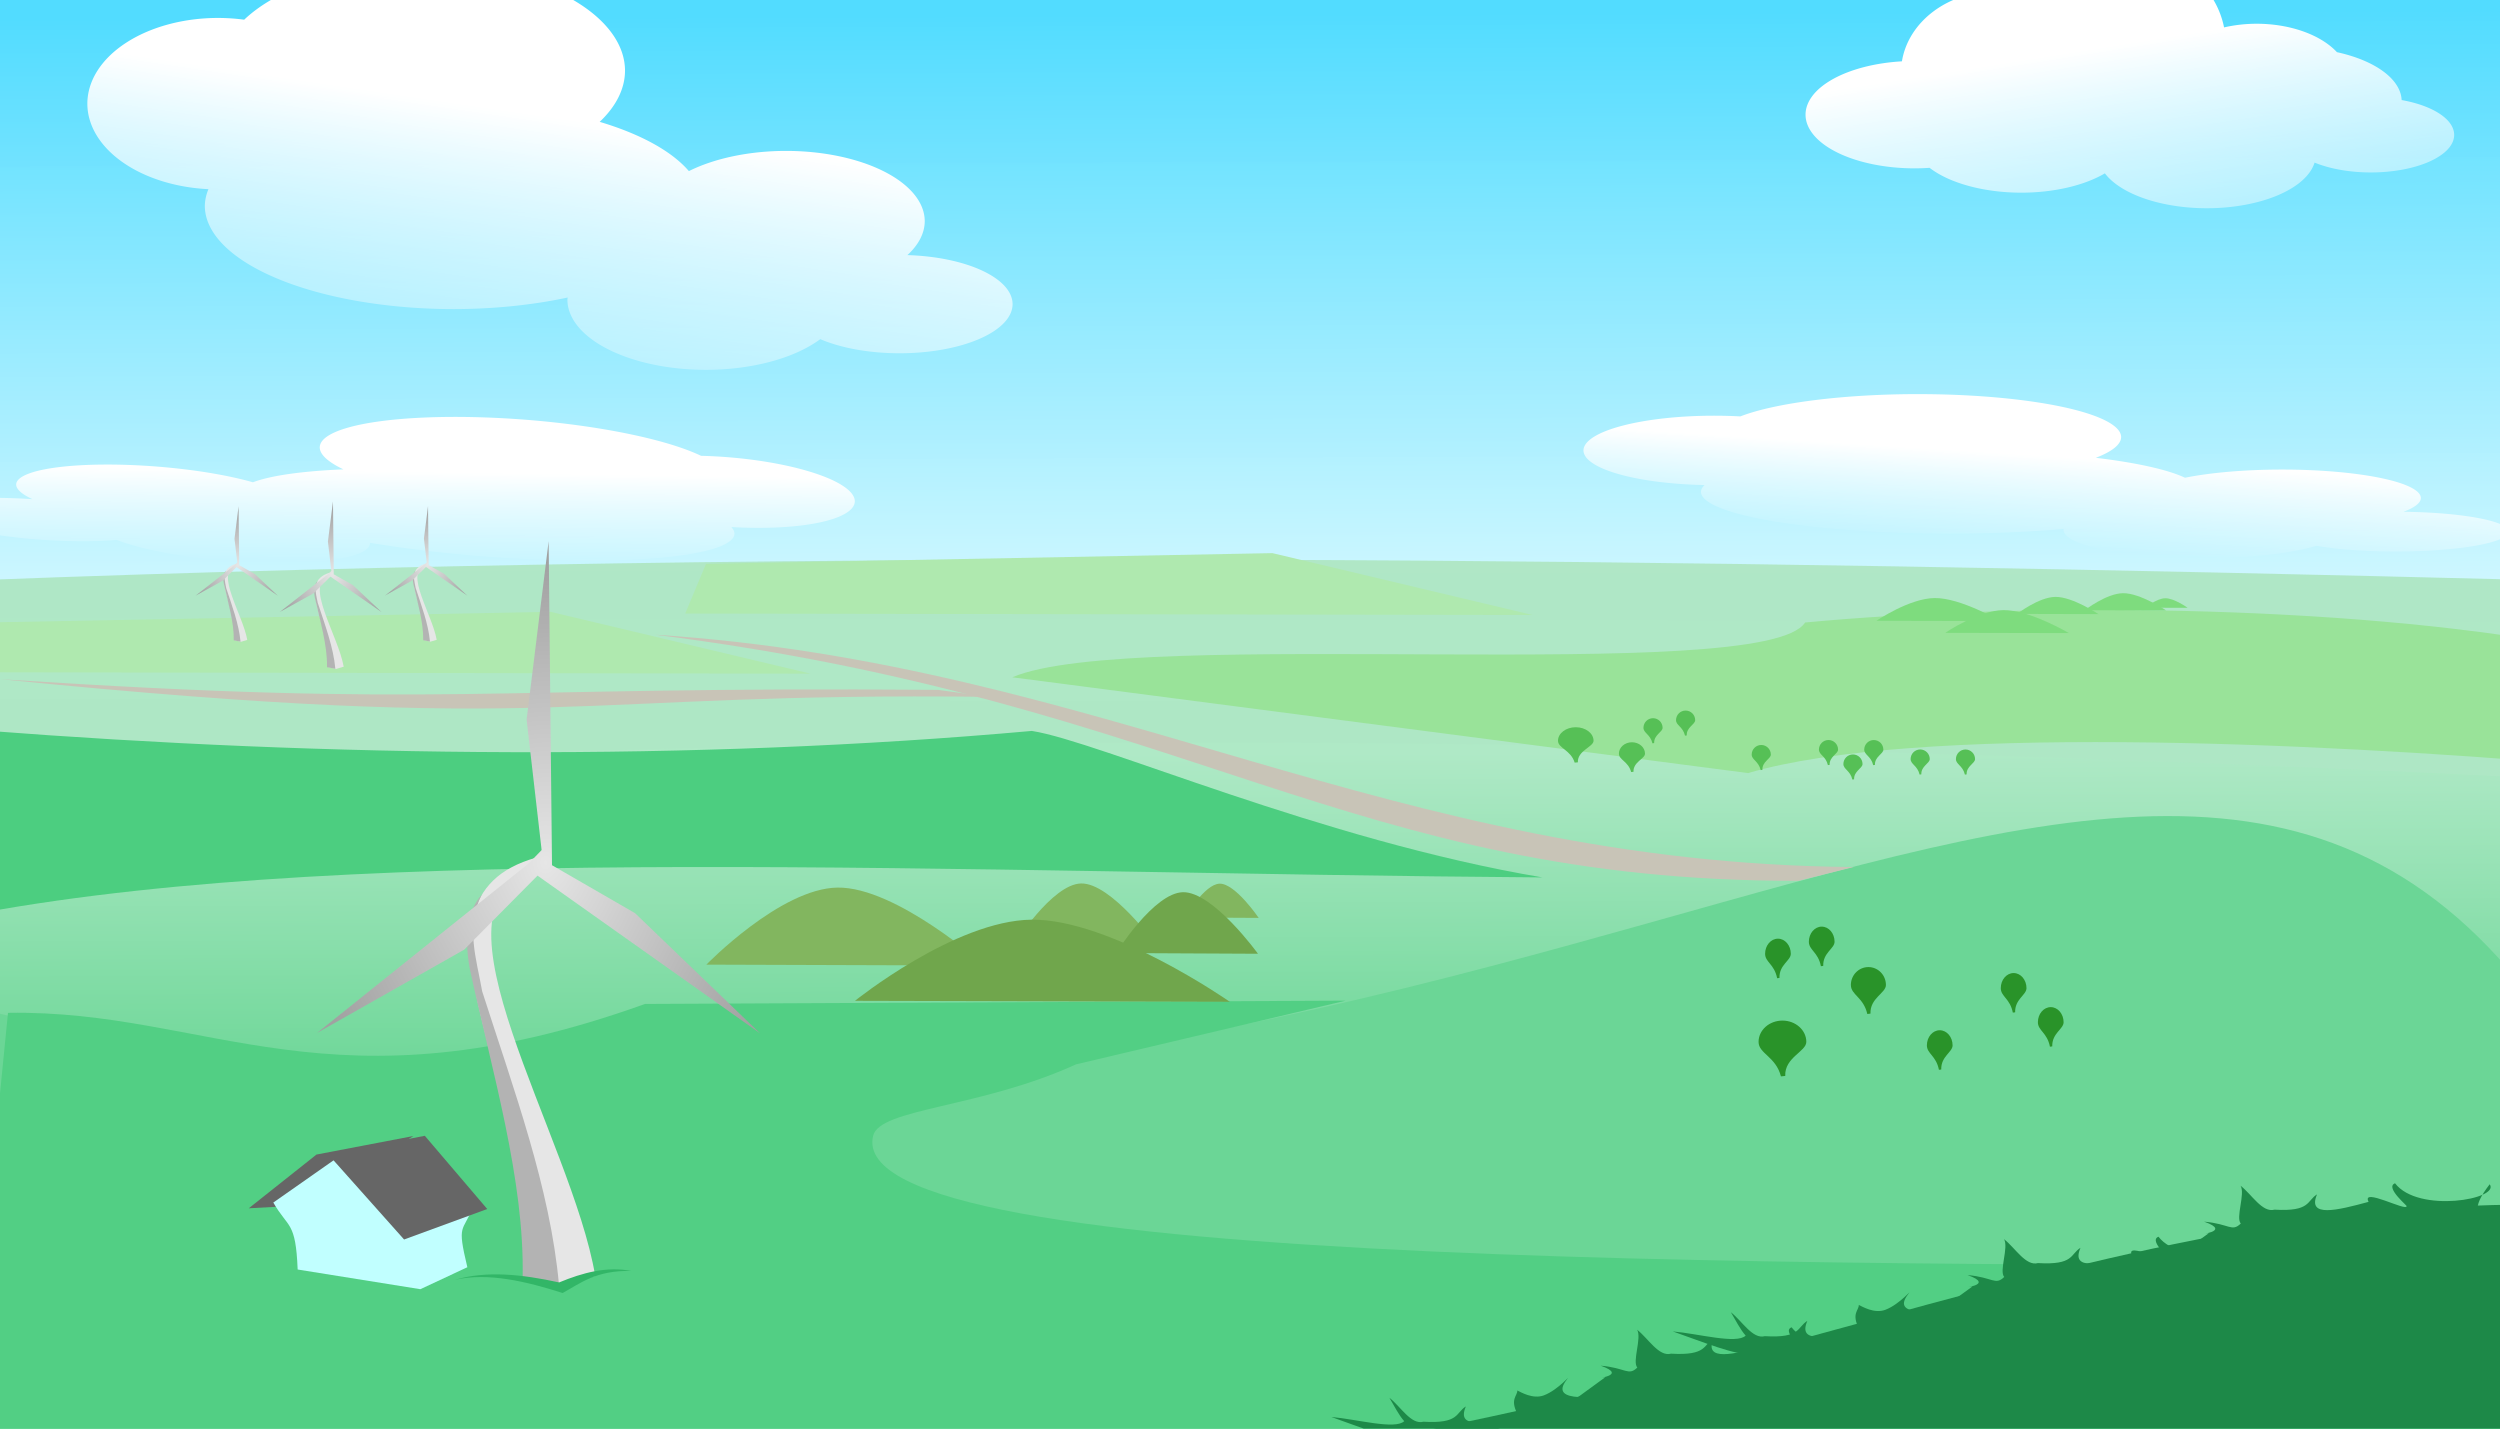 <?xml version="1.0" encoding="UTF-8" standalone="no"?>
<!-- Created with Inkscape (http://www.inkscape.org/) -->

<svg
   width="350"
   height="200"
   viewBox="0 0 350 200"
   version="1.1"
   id="svg1"
   inkscape:version="1.3.2 (091e20e, 2023-11-25)"
   sodipodi:docname="wind_farm.svg"
   inkscape:export-filename="wind_farm_plain.svg"
   inkscape:export-xdpi="96"
   inkscape:export-ydpi="96"
   xmlns:inkscape="http://www.inkscape.org/namespaces/inkscape"
   xmlns:sodipodi="http://sodipodi.sourceforge.net/DTD/sodipodi-0.dtd"
   xmlns:xlink="http://www.w3.org/1999/xlink"
   xmlns="http://www.w3.org/2000/svg"
   xmlns:svg="http://www.w3.org/2000/svg">
  <sodipodi:namedview
     id="namedview1"
     pagecolor="#ffffff"
     bordercolor="#666666"
     borderopacity="1.0"
     inkscape:showpageshadow="2"
     inkscape:pageopacity="0.0"
     inkscape:pagecheckerboard="0"
     inkscape:deskcolor="#d1d1d1"
     inkscape:document-units="px"
     inkscape:zoom="1.668"
     inkscape:cx="74.040767"
     inkscape:cy="92.625899"
     inkscape:window-width="1694"
     inkscape:window-height="933"
     inkscape:window-x="156"
     inkscape:window-y="41"
     inkscape:window-maximized="0"
     inkscape:current-layer="layer3" />
  <defs
     id="defs1">
    <linearGradient
       id="linearGradient69"
       inkscape:collect="always">
      <stop
         style="stop-color:#e6e6e6;stop-opacity:1;"
         offset="0"
         id="stop69" />
      <stop
         style="stop-color:#a1a1a1;stop-opacity:1;"
         offset="1"
         id="stop70" />
    </linearGradient>
    <linearGradient
       id="linearGradient52"
       inkscape:collect="always">
      <stop
         style="stop-color:#ffffff;stop-opacity:1;"
         offset="0"
         id="stop52" />
      <stop
         style="stop-color:#ffffff;stop-opacity:0;"
         offset="1"
         id="stop53" />
    </linearGradient>
    <linearGradient
       id="linearGradient47"
       inkscape:collect="always">
      <stop
         style="stop-color:#ffffff;stop-opacity:1;"
         offset="0"
         id="stop47" />
      <stop
         style="stop-color:#ffffff;stop-opacity:0;"
         offset="1"
         id="stop48" />
    </linearGradient>
    <linearGradient
       id="linearGradient40"
       inkscape:collect="always">
      <stop
         style="stop-color:#52dcff;stop-opacity:1;"
         offset="0"
         id="stop40" />
      <stop
         style="stop-color:#d4f8ff;stop-opacity:0.992;"
         offset="1"
         id="stop41" />
    </linearGradient>
    <linearGradient
       id="linearGradient6"
       inkscape:collect="always">
      <stop
         style="stop-color:#abe8c3;stop-opacity:1"
         offset="0"
         id="stop6" />
      <stop
         style="stop-color:#afe7c6;stop-opacity:0.992;"
         offset="1"
         id="stop7" />
    </linearGradient>
    <linearGradient
       id="linearGradient4"
       inkscape:collect="always">
      <stop
         style="stop-color:#6bd696;stop-opacity:1"
         offset="0"
         id="stop4" />
      <stop
         style="stop-color:#afe9c6;stop-opacity:1"
         offset="1"
         id="stop5" />
    </linearGradient>
    <linearGradient
       inkscape:collect="always"
       xlink:href="#linearGradient4"
       id="linearGradient5"
       x1="190.396"
       y1="152.065"
       x2="190.239"
       y2="105.379"
       gradientUnits="userSpaceOnUse" />
    <linearGradient
       inkscape:collect="always"
       xlink:href="#linearGradient6"
       id="linearGradient7"
       x1="178.301"
       y1="157.026"
       x2="178.44"
       y2="76.998"
       gradientUnits="userSpaceOnUse" />
    <linearGradient
       inkscape:collect="always"
       xlink:href="#linearGradient40"
       id="linearGradient41"
       x1="228.756"
       y1="1.764"
       x2="229.071"
       y2="86.203"
       gradientUnits="userSpaceOnUse" />
    <linearGradient
       inkscape:collect="always"
       xlink:href="#linearGradient47"
       id="linearGradient48"
       x1="273.082"
       y1="10.043"
       x2="280.267"
       y2="55.045"
       gradientUnits="userSpaceOnUse" />
    <linearGradient
       inkscape:collect="always"
       xlink:href="#linearGradient52"
       id="linearGradient53"
       x1="73.037"
       y1="15.796"
       x2="66.039"
       y2="62.93"
       gradientUnits="userSpaceOnUse" />
    <linearGradient
       inkscape:collect="always"
       xlink:href="#linearGradient52"
       id="linearGradient54"
       gradientUnits="userSpaceOnUse"
       x1="73.037"
       y1="15.796"
       x2="68.183"
       y2="46.699"
       gradientTransform="matrix(1,0,0,0.405,209.458,57.18)" />
    <filter
       inkscape:collect="always"
       style="color-interpolation-filters:sRGB"
       id="filter54"
       x="-0.023"
       y="-0.129"
       width="1.046"
       height="1.258">
      <feGaussianBlur
         inkscape:collect="always"
         stdDeviation="1.235"
         id="feGaussianBlur54" />
    </filter>
    <linearGradient
       inkscape:collect="always"
       xlink:href="#linearGradient52"
       id="linearGradient55"
       gradientUnits="userSpaceOnUse"
       gradientTransform="matrix(1,0,0,0.405,28.185,55.841)"
       x1="73.037"
       y1="15.796"
       x2="68.183"
       y2="46.699" />
    <filter
       inkscape:collect="always"
       style="color-interpolation-filters:sRGB"
       id="filter54-3"
       x="-0.023"
       y="-0.129"
       width="1.046"
       height="1.258">
      <feGaussianBlur
         inkscape:collect="always"
         stdDeviation="1.235"
         id="feGaussianBlur54-5" />
    </filter>
    <filter
       inkscape:collect="always"
       style="color-interpolation-filters:sRGB"
       id="filter55"
       x="-0.008"
       y="-0.021"
       width="1.017"
       height="1.042">
      <feGaussianBlur
         inkscape:collect="always"
         stdDeviation="0.319"
         id="feGaussianBlur55" />
    </filter>
    <radialGradient
       inkscape:collect="always"
       xlink:href="#linearGradient69"
       id="radialGradient70"
       cx="76.379"
       cy="119.782"
       fx="76.379"
       fy="119.782"
       r="31.029"
       gradientTransform="matrix(0.01,-1.361,1.111,0.008,-57.452,223.761)"
       gradientUnits="userSpaceOnUse" />
    <radialGradient
       inkscape:collect="always"
       xlink:href="#linearGradient69"
       id="radialGradient79"
       gradientUnits="userSpaceOnUse"
       gradientTransform="matrix(0.01,-1.361,1.111,0.008,-57.452,223.761)"
       cx="76.379"
       cy="119.782"
       fx="76.379"
       fy="119.782"
       r="31.029" />
    <radialGradient
       inkscape:collect="always"
       xlink:href="#linearGradient69"
       id="radialGradient82"
       gradientUnits="userSpaceOnUse"
       gradientTransform="matrix(0.01,-1.361,1.111,0.008,-57.452,223.761)"
       cx="76.379"
       cy="119.782"
       fx="76.379"
       fy="119.782"
       r="31.029" />
    <radialGradient
       inkscape:collect="always"
       xlink:href="#linearGradient69"
       id="radialGradient85"
       gradientUnits="userSpaceOnUse"
       gradientTransform="matrix(0.01,-1.361,1.111,0.008,-57.452,223.761)"
       cx="76.379"
       cy="119.782"
       fx="76.379"
       fy="119.782"
       r="31.029" />
  </defs>
  <g
     inkscape:label="back"
     inkscape:groupmode="layer"
     id="layer1">
    <rect
       style="fill:url(#linearGradient41);fill-opacity:1;stroke-width:0.5;stroke-linecap:square"
       id="rect1"
       width="360.129"
       height="203.485"
       x="-4.682"
       y="-1.506"
       inkscape:label="sky" />
    <path
       id="path54"
       style="display:inline;fill:url(#linearGradient55);fill-opacity:1;stroke:none;stroke-width:0.318;stroke-linecap:square;filter:url(#filter54-3)"
       d="m 87.255,53.836 a 28.432,6.018 0 0 0 -24.885,3.122 18.293,4.867 0 0 0 -3.664,-0.1 18.293,4.867 0 0 0 -18.293,4.867 18.293,4.867 0 0 0 16.951,4.843 34.894,5.862 0 0 0 -0.504,0.938 34.894,5.862 0 0 0 34.895,5.863 34.894,5.862 0 0 0 15.904,-0.657 19.415,3.988 0 0 0 -0.037,0.114 19.415,3.988 0 0 0 19.414,3.988 19.415,3.988 0 0 0 15.986,-1.74 15.831,2.787 0 0 0 11.09,0.801 15.831,2.787 0 0 0 15.832,-2.787 15.831,2.787 0 0 0 -14.725,-2.78 19.415,3.988 0 0 0 2.428,-1.922 19.415,3.988 0 0 0 -19.416,-3.987 19.415,3.988 0 0 0 -13.604,1.146 34.894,5.862 0 0 0 -12.486,-2.793 28.432,6.018 0 0 0 3.545,-2.896 28.432,6.018 0 0 0 -28.432,-6.018 z"
       transform="matrix(-0.997,-0.078,-0.078,0.997,164.776,11.893)"
       inkscape:label="cloud" />
    <path
       id="rect2"
       style="fill:url(#linearGradient7);fill-opacity:1;stroke-width:0.5;stroke-linecap:square"
       d="M -2.92,81.222 C 116.207,76.662 235.772,78.182 355.447,81.222 V 201.979 H -2.92 Z"
       sodipodi:nodetypes="ccccc"
       inkscape:label="earth" />
  </g>
  <g
     inkscape:groupmode="layer"
     id="layer2"
     inkscape:label="for">
    <path
       id="rect3"
       style="fill:url(#linearGradient5);stroke-width:0.5;stroke-linecap:square"
       d="m -4.714,108.944 c 118.227,-7.161 238.547,-6.114 360.161,0 v 93.036 H -4.714 Z"
       sodipodi:nodetypes="ccccc"
       inkscape:label="bak" />
    <path
       id="rect4"
       style="fill:#6bd696;stroke-width:0.5;stroke-linecap:square"
       d="m -3.901,141.035 c 205.008,48.151 300.708,-79.546 359.348,0 v 60.944 H -3.901 Z"
       sodipodi:nodetypes="ccccc"
       inkscape:label="front" />
  </g>
  <g
     inkscape:groupmode="layer"
     id="layer3"
     inkscape:label="deets">
    <path
       style="fill:#52cf84;fill-opacity:1;stroke:none;stroke-width:1px;stroke-linecap:butt;stroke-linejoin:miter;stroke-opacity:1"
       d="m -5.02,203.72 364.069,2.393 -2.596,-28.984 c -99.403,-0.061 -238.817,0.955 -234.213,-18.123 0.929,-3.851 14.969,-3.86 28.405,-9.998 l 37.765,-8.919 -98.11,0.464 c -44.017,15.823 -60.961,0.766 -89.182,1.245 z"
       id="path7"
       sodipodi:nodetypes="cccsccccc" />
    <path
       style="fill:#4cce80;fill-opacity:1;stroke:none;stroke-width:1px;stroke-linecap:butt;stroke-linejoin:miter;stroke-opacity:1"
       d="M -2.593,127.798 C 51.475,117.899 133.822,122.251 215.964,122.84 c -31.069,-5.22 -62.103,-19.051 -71.507,-20.51 -47.446,4.252 -98.177,3.699 -146.749,-0.061 z"
       id="path8"
       sodipodi:nodetypes="ccccc" />
    <path
       style="fill:#99e399;fill-opacity:1;stroke:none;stroke-width:1px;stroke-linecap:butt;stroke-linejoin:miter;stroke-opacity:1"
       d="m 141.723,94.821 103.005,13.41 c 23.102,-6.785 78.475,-4.347 115.933,-1.185 l -1.207,-16.649 c -31.213,-5.79 -76.367,-6.106 -106.741,-3.246 -5.672,8.902 -94.243,0.452 -110.99,7.669 z"
       id="path9"
       sodipodi:nodetypes="cccccc" />
    <path
       style="fill:#afe9af;stroke:none;stroke-width:1px;stroke-linecap:butt;stroke-linejoin:miter;stroke-opacity:1"
       d="M -5.144,94.112 113.485,94.314 77.065,85.654 -2.227,87.153 Z"
       id="path10" />
    <path
       style="fill:#afe9af;stroke:none;stroke-width:1px;stroke-linecap:butt;stroke-linejoin:miter;stroke-opacity:1"
       d="M 95.927,85.896 214.556,86.098 178.137,77.438 98.844,78.937 Z"
       id="path11" />
    <path
       style="fill:#c8c4b7;stroke:none;stroke-width:1px;stroke-linecap:butt;stroke-linejoin:miter;stroke-opacity:1"
       d="m 91.705,88.858 c 74.384,9.386 97.218,34.563 160.082,34.456 l 7.724,-1.929 C 194.474,120.852 154.608,92.936 91.705,88.858 Z"
       id="path12"
       sodipodi:nodetypes="cccc" />
    <path
       style="fill:#c8c4b7;stroke:none;stroke-width:1px;stroke-linecap:butt;stroke-linejoin:miter;stroke-opacity:1"
       d="M 0.15,95.096 C 79.403,103.052 78.525,96.836 138.555,97.561 l -7.263,-0.981 C 66.255,96.048 63.053,99.173 0.15,95.096 Z"
       id="path13"
       sodipodi:nodetypes="cccc" />
  </g>
  <g
     inkscape:groupmode="layer"
     id="layer4"
     inkscape:label="deets 1"
     style="display:inline">
    <path
       style="fill:#82b65f;fill-opacity:1;stroke:none;stroke-width:1.753px;stroke-linecap:butt;stroke-linejoin:miter;stroke-opacity:1"
       d="m 141.992,132.201 19.869,0.102 c 0,0 -6.304,-8.716 -10.512,-8.618 -4.074,0.094 -9.357,8.517 -9.357,8.517 z"
       id="path38"
       sodipodi:nodetypes="ccsc" />
    <path
       style="fill:#82b65f;fill-opacity:1;stroke:none;stroke-width:0.943px;stroke-linecap:butt;stroke-linejoin:miter;stroke-opacity:1"
       d="m 165.877,128.45 10.338,0.057 c 0,0 -3.28,-4.846 -5.469,-4.792 -2.12,0.052 -4.869,4.735 -4.869,4.735 z"
       id="path40"
       sodipodi:nodetypes="ccsc" />
    <path
       id="path14"
       style="fill:#299329;stroke-width:0.5;stroke-linecap:square"
       d="m 252.884,145.866 c 0,1.354 -3.06,2.167 -2.949,4.765 l -0.603,0.063 c -0.713,-2.782 -3.133,-3.18 -3.133,-4.828 0,-1.648 1.497,-2.984 3.343,-2.984 1.846,0 3.343,1.336 3.343,2.984 z"
       sodipodi:nodetypes="sccsss" />
    <path
       id="path15"
       style="fill:#299329;stroke-width:0.393;stroke-linecap:square"
       d="m 264.03,137.899 c 0,1.138 -2.246,1.822 -2.165,4.007 l -0.443,0.053 c -0.524,-2.339 -2.3,-2.674 -2.3,-4.06 0,-1.386 1.099,-2.509 2.454,-2.509 1.355,0 2.454,1.123 2.454,2.509 z"
       sodipodi:nodetypes="sccsss" />
    <path
       id="path16"
       style="fill:#299329;stroke-width:0.309;stroke-linecap:square"
       d="m 250.714,133.531 c 0,0.96 -1.647,1.537 -1.588,3.379 l -0.325,0.045 c -0.384,-1.973 -1.687,-2.255 -1.687,-3.424 0,-1.169 0.806,-2.116 1.8,-2.116 0.994,0 1.8,0.948 1.8,2.116 z"
       sodipodi:nodetypes="sccsss" />
    <path
       id="path17"
       style="fill:#299329;stroke-width:0.309;stroke-linecap:square"
       d="m 256.841,131.844 c 0,0.96 -1.647,1.537 -1.588,3.379 l -0.325,0.045 c -0.384,-1.973 -1.687,-2.255 -1.687,-3.424 0,-1.169 0.806,-2.116 1.8,-2.116 0.994,0 1.8,0.948 1.8,2.116 z"
       sodipodi:nodetypes="sccsss" />
    <path
       id="path18"
       style="fill:#299329;stroke-width:0.309;stroke-linecap:square"
       d="m 273.363,146.35 c 0,0.96 -1.647,1.537 -1.588,3.379 l -0.325,0.045 c -0.384,-1.973 -1.687,-2.255 -1.687,-3.424 0,-1.169 0.806,-2.116 1.8,-2.116 0.994,0 1.8,0.948 1.8,2.116 z"
       sodipodi:nodetypes="sccsss" />
    <path
       id="path19"
       style="fill:#299329;stroke-width:0.309;stroke-linecap:square"
       d="m 283.709,138.343 c 0,0.96 -1.647,1.537 -1.588,3.379 l -0.325,0.045 c -0.384,-1.973 -1.687,-2.255 -1.687,-3.424 0,-1.169 0.806,-2.116 1.8,-2.116 0.994,0 1.8,0.948 1.8,2.116 z"
       sodipodi:nodetypes="sccsss" />
    <path
       id="path20"
       style="fill:#299329;stroke-width:0.309;stroke-linecap:square"
       d="m 288.905,143.114 c 0,0.96 -1.647,1.537 -1.588,3.379 l -0.325,0.045 c -0.384,-1.973 -1.687,-2.255 -1.687,-3.424 0,-1.169 0.806,-2.116 1.8,-2.116 0.994,0 1.8,0.948 1.8,2.116 z"
       sodipodi:nodetypes="sccsss" />
    <path
       id="path21"
       style="fill:#56c056;fill-opacity:1;stroke-width:0.344;stroke-linecap:square"
       d="m 223.098,103.705 c 0,0.859 -2.278,1.375 -2.196,3.022 l -0.449,0.04 c -0.531,-1.764 -2.333,-2.017 -2.333,-3.062 0,-1.045 1.114,-1.893 2.489,-1.893 1.374,0 2.489,0.847 2.489,1.893 z"
       sodipodi:nodetypes="sccsss" />
    <path
       id="path22"
       style="fill:#56c056;fill-opacity:1;stroke-width:0.27;stroke-linecap:square"
       d="m 230.301,105.509 c 0,0.722 -1.672,1.156 -1.612,2.541 l -0.33,0.034 c -0.39,-1.484 -1.713,-1.696 -1.713,-2.575 0,-0.879 0.818,-1.592 1.827,-1.592 1.009,0 1.827,0.713 1.827,1.592 z"
       sodipodi:nodetypes="sccsss" />
    <path
       id="path23"
       style="fill:#56c056;fill-opacity:1;stroke-width:0.212;stroke-linecap:square"
       d="m 232.764,101.891 c 0,0.609 -1.226,0.975 -1.182,2.144 l -0.242,0.028 c -0.286,-1.251 -1.256,-1.431 -1.256,-2.172 0,-0.741 0.6,-1.342 1.34,-1.342 0.74,0 1.34,0.601 1.34,1.342 z"
       sodipodi:nodetypes="sccsss" />
    <path
       id="path24"
       style="fill:#56c056;fill-opacity:1;stroke-width:0.212;stroke-linecap:square"
       d="m 237.325,100.821 c 0,0.609 -1.226,0.975 -1.182,2.144 l -0.242,0.028 c -0.286,-1.251 -1.256,-1.431 -1.256,-2.172 0,-0.741 0.6,-1.342 1.34,-1.342 0.74,0 1.34,0.601 1.34,1.342 z"
       sodipodi:nodetypes="sccsss" />
    <path
       id="path25"
       style="fill:#56c056;fill-opacity:1;stroke-width:0.212;stroke-linecap:square"
       d="m 247.917,105.64 c 0,0.609 -1.226,0.975 -1.182,2.144 l -0.242,0.028 c -0.286,-1.251 -1.256,-1.431 -1.256,-2.172 0,-0.741 0.6,-1.342 1.34,-1.342 0.74,0 1.34,0.601 1.34,1.342 z"
       sodipodi:nodetypes="sccsss" />
    <path
       id="path26"
       style="fill:#56c056;fill-opacity:1;stroke-width:0.212;stroke-linecap:square"
       d="m 257.33,104.943 c 0,0.609 -1.226,0.975 -1.182,2.144 l -0.242,0.028 c -0.286,-1.251 -1.256,-1.431 -1.256,-2.172 0,-0.741 0.6,-1.342 1.34,-1.342 0.74,0 1.34,0.601 1.34,1.342 z"
       sodipodi:nodetypes="sccsss" />
    <path
       id="path27"
       style="fill:#56c056;fill-opacity:1;stroke-width:0.212;stroke-linecap:square"
       d="m 263.671,104.949 c 0,0.609 -1.226,0.975 -1.182,2.144 l -0.242,0.028 c -0.286,-1.251 -1.256,-1.431 -1.256,-2.172 0,-0.741 0.6,-1.343 1.34,-1.343 0.74,0 1.34,0.601 1.34,1.343 z"
       sodipodi:nodetypes="sccsss" />
    <path
       id="path28"
       style="fill:#56c056;fill-opacity:1;stroke-width:0.212;stroke-linecap:square"
       d="m 260.755,106.965 c 0,0.609 -1.226,0.975 -1.182,2.144 l -0.242,0.028 c -0.286,-1.251 -1.256,-1.431 -1.256,-2.172 0,-0.741 0.6,-1.342 1.34,-1.342 0.74,0 1.34,0.601 1.34,1.342 z"
       sodipodi:nodetypes="sccsss" />
    <path
       id="path29"
       style="fill:#56c056;fill-opacity:1;stroke-width:0.212;stroke-linecap:square"
       d="m 270.167,106.268 c 0,0.609 -1.226,0.975 -1.182,2.144 l -0.242,0.028 c -0.286,-1.251 -1.256,-1.431 -1.256,-2.172 0,-0.741 0.6,-1.342 1.34,-1.342 0.74,0 1.34,0.601 1.34,1.342 z"
       sodipodi:nodetypes="sccsss" />
    <path
       id="path30"
       style="fill:#56c056;fill-opacity:1;stroke-width:0.212;stroke-linecap:square"
       d="m 276.509,106.273 c 0,0.609 -1.226,0.975 -1.182,2.144 l -0.242,0.028 c -0.286,-1.251 -1.256,-1.431 -1.256,-2.172 0,-0.741 0.6,-1.343 1.34,-1.343 0.74,0 1.34,0.601 1.34,1.343 z"
       sodipodi:nodetypes="sccsss" />
    <path
       style="fill:#7edc7e;fill-opacity:1;stroke:none;stroke-width:1px;stroke-linecap:butt;stroke-linejoin:miter;stroke-opacity:1"
       d="m 262.7,86.906 17.319,0.038 c 0,0 -5.495,-3.254 -9.163,-3.218 -3.551,0.035 -8.156,3.18 -8.156,3.18 z"
       id="path31"
       sodipodi:nodetypes="ccsc" />
    <path
       style="fill:#7edc7e;fill-opacity:1;stroke:none;stroke-width:1px;stroke-linecap:butt;stroke-linejoin:miter;stroke-opacity:1"
       d="m 272.333,88.596 17.319,0.038 c 0,0 -5.495,-3.254 -9.163,-3.218 -3.551,0.035 -8.156,3.18 -8.156,3.18 z"
       id="path32"
       sodipodi:nodetypes="ccsc" />
    <path
       style="fill:#7edc7e;fill-opacity:1;stroke:none;stroke-width:0.702px;stroke-linecap:butt;stroke-linejoin:miter;stroke-opacity:1"
       d="m 282.389,85.948 11.399,0.029 c 0,0 -3.617,-2.439 -6.031,-2.412 -2.337,0.026 -5.368,2.384 -5.368,2.384 z"
       id="path33"
       sodipodi:nodetypes="ccsc" />
    <path
       style="fill:#7edc7e;fill-opacity:1;stroke:none;stroke-width:0.702px;stroke-linecap:butt;stroke-linejoin:miter;stroke-opacity:1"
       d="m 291.857,85.431 11.399,0.029 c 0,0 -3.617,-2.439 -6.031,-2.412 -2.337,0.026 -5.368,2.384 -5.368,2.384 z"
       id="path34"
       sodipodi:nodetypes="ccsc" />
    <path
       style="fill:#7edc7e;fill-opacity:1;stroke:none;stroke-width:0.378px;stroke-linecap:butt;stroke-linejoin:miter;stroke-opacity:1"
       d="m 300.344,85.08 5.931,0.016 c 0,0 -1.882,-1.356 -3.138,-1.341 -1.216,0.015 -2.793,1.325 -2.793,1.325 z"
       id="path35"
       sodipodi:nodetypes="ccsc" />
    <path
       style="fill:#82b65f;fill-opacity:1;stroke:none;stroke-width:2.763px;stroke-linecap:butt;stroke-linejoin:miter;stroke-opacity:1"
       d="m 98.891,135.049 38.969,0.129 c 0,0 -12.365,-11.039 -20.617,-10.916 -7.991,0.119 -18.352,10.787 -18.352,10.787 z"
       id="path36"
       sodipodi:nodetypes="ccsc" />
    <path
       style="fill:#70a64c;fill-opacity:1;stroke:none;stroke-width:3.29px;stroke-linecap:butt;stroke-linejoin:miter;stroke-opacity:1"
       d="m 119.696,140.114 52.476,0.136 c 0,0 -16.651,-11.625 -27.763,-11.496 -10.76,0.125 -24.713,11.36 -24.713,11.36 z"
       id="path37"
       sodipodi:nodetypes="ccsc" />
    <path
       style="fill:#70a64c;fill-opacity:1;stroke:none;stroke-width:1.753px;stroke-linecap:butt;stroke-linejoin:miter;stroke-opacity:1"
       d="m 156.25,133.425 19.869,0.102 c 0,0 -6.304,-8.716 -10.512,-8.618 -4.074,0.094 -9.357,8.517 -9.357,8.517 z"
       id="path39"
       sodipodi:nodetypes="ccsc" />
  </g>
  <g
     inkscape:groupmode="layer"
     id="layer5"
     inkscape:label="cloud">
    <path
       id="path41"
       style="fill:url(#linearGradient48);fill-opacity:1;stroke:none;stroke-width:0.5;stroke-linecap:square;filter:url(#filter55)"
       d="m 295.459,-7.58 a 16.135,13.668 0 0 0 -13.736,6.529 13.315,11.368 0 0 0 -2.271,-0.172 13.315,11.368 0 0 0 -13.182,9.809 15.271,7.521 0 0 0 -13.494,7.463 15.271,7.521 0 0 0 15.271,7.521 15.271,7.521 0 0 0 2.096,-0.074 15.271,7.521 0 0 0 12.846,3.48 15.271,7.521 0 0 0 11.695,-2.707 15.271,7.521 0 0 0 14.275,4.887 15.271,7.521 0 0 0 15.082,-6.393 11.683,5.256 0 0 0 7.859,1.381 11.683,5.256 0 0 0 11.684,-5.256 11.683,5.256 0 0 0 -7.354,-4.881 15.271,7.521 0 0 0 -9.057,-6.703 12.929,7.835 0 0 0 -11.252,-3.98 12.929,7.835 0 0 0 -4.553,0.514 16.135,13.668 0 0 0 -15.91,-11.418 z" />
    <path
       id="path48"
       style="fill:url(#linearGradient53);fill-opacity:1;stroke:none;stroke-width:0.5;stroke-linecap:square"
       d="M 59.07,-4.949 A 28.432,14.857 0 0 0 34.186,2.758 18.293,12.016 0 0 0 30.521,2.512 18.293,12.016 0 0 0 12.229,14.527 a 18.293,12.016 0 0 0 16.951,11.957 34.894,14.473 0 0 0 -0.504,2.316 34.894,14.473 0 0 0 34.895,14.475 34.894,14.473 0 0 0 15.904,-1.623 19.415,9.845 0 0 0 -0.037,0.281 19.415,9.845 0 0 0 19.414,9.846 19.415,9.845 0 0 0 15.986,-4.297 15.831,6.881 0 0 0 11.09,1.977 15.831,6.881 0 0 0 15.832,-6.881 15.831,6.881 0 0 0 -14.725,-6.863 19.415,9.845 0 0 0 2.428,-4.744 19.415,9.845 0 0 0 -19.416,-9.844 A 19.415,9.845 0 0 0 96.443,23.955 34.894,14.473 0 0 0 83.957,17.059 28.432,14.857 0 0 0 87.502,9.908 28.432,14.857 0 0 0 59.07,-4.949 Z" />
    <path
       id="path53"
       style="mix-blend-mode:normal;fill:url(#linearGradient54);fill-opacity:1;stroke:none;stroke-width:0.318;stroke-linecap:square;filter:url(#filter54)"
       d="m 268.528,55.176 a 28.432,6.018 0 0 0 -24.885,3.122 18.293,4.867 0 0 0 -3.664,-0.1 18.293,4.867 0 0 0 -18.293,4.867 18.293,4.867 0 0 0 16.951,4.843 34.894,5.862 0 0 0 -0.504,0.938 34.894,5.862 0 0 0 34.895,5.863 34.894,5.862 0 0 0 15.904,-0.657 19.415,3.988 0 0 0 -0.037,0.114 19.415,3.988 0 0 0 19.414,3.988 19.415,3.988 0 0 0 15.986,-1.74 15.831,2.787 0 0 0 11.09,0.801 15.831,2.787 0 0 0 15.832,-2.787 15.831,2.787 0 0 0 -14.725,-2.78 19.415,3.988 0 0 0 2.428,-1.922 19.415,3.988 0 0 0 -19.416,-3.987 19.415,3.988 0 0 0 -13.604,1.146 34.894,5.862 0 0 0 -12.486,-2.793 28.432,6.018 0 0 0 3.545,-2.896 28.432,6.018 0 0 0 -28.432,-6.018 z" />
  </g>
  <g
     inkscape:groupmode="layer"
     id="layer6"
     inkscape:label="windfarm">
    <g
       id="g76"
       inkscape:label="turbine">
      <path
         style="fill:#e6e6e6;stroke:none;stroke-width:1px;stroke-linecap:butt;stroke-linejoin:miter;stroke-opacity:1"
         d="m 75.093,120.06 c -21.201,5.942 1.03,33.886 -1.445,58.709 l 4.961,1.276 4.718,-1.424 c -3.223,-19.289 -24.851,-52.567 -8.51,-56.45 0.199,-0.138 1.574,-0.715 1.537,-1.182 -0.036,-0.459 -1.483,-0.808 -1.261,-0.93 z"
         id="path55"
         sodipodi:nodetypes="ccccccc" />
      <path
         style="fill:#b3b3b3;stroke:none;stroke-width:1px;stroke-linecap:butt;stroke-linejoin:miter;stroke-opacity:1"
         d="m 73.168,178.928 5.094,1.001 c -1.221,-13.642 -6.384,-27.49 -10.755,-41.133 -0.796,-4.513 -2.353,-9.027 -0.072,-13.54 -1.778,2.04 -2.599,5.195 -1.663,10.395 3.116,14.378 7.695,29.583 7.396,43.276 z"
         id="path70"
         sodipodi:nodetypes="cccccc" />
      <g
         id="g74"
         inkscape:label="blades">
        <path
           style="fill:url(#radialGradient70);stroke:none;stroke-width:1px;stroke-linecap:butt;stroke-linejoin:miter;stroke-opacity:1;fill-opacity:1"
           d="m 44.379,144.618 29.661,-23.756 1.788,-1.854 -2.102,-18.258 3.084,-24.986 0.472,45.367 11.629,6.714 17.524,16.847 -31.183,-22.104 -10.27,10.367 z"
           id="path56"
           sodipodi:nodetypes="ccccccccccc" />
      </g>
    </g>
    <path
       style="fill:#32b667;stroke:none;stroke-width:1px;stroke-linecap:butt;stroke-linejoin:miter;stroke-opacity:1;fill-opacity:1"
       d="m 63.681,179.177 c 4.634,-1.07 10.055,0.235 15.088,1.845 2.476,-1.354 4.673,-3.2 9.625,-3.089 -3.439,-0.669 -6.791,0.23 -10.117,1.607 -5.198,-1.144 -10.193,-1.666 -14.596,-0.363 z"
       id="path71"
       sodipodi:nodetypes="ccccc" />
    <g
       id="g73">
      <path
         style="fill:#666666;stroke:none;stroke-width:1px;stroke-linecap:butt;stroke-linejoin:miter;stroke-opacity:1"
         d="m 57.894,159.037 -15.733,9.725 -7.335,0.398 9.483,-7.524 z"
         id="path73"
         sodipodi:nodetypes="ccccc" />
      <path
         style="fill:#c1ffff;fill-opacity:1;stroke:none;stroke-width:1px;stroke-linecap:butt;stroke-linejoin:miter;stroke-opacity:1"
         d="m 41.672,177.733 17.173,2.755 6.583,-3.075 c -1.491,-6.259 -0.661,-4.75 0.879,-8.601 l -6.876,-9.405 -11.854,2.423 -9.313,6.527 c 2.1,3.657 3.136,2.557 3.408,9.375 z"
         id="path63"
         sodipodi:nodetypes="cccccccc" />
      <path
         style="fill:#666666;stroke:none;stroke-width:1px;stroke-linecap:butt;stroke-linejoin:miter;stroke-opacity:1"
         d="m 45.943,161.599 10.629,11.931 11.641,-4.269 -8.739,-10.249 z"
         id="path72"
         sodipodi:nodetypes="ccccc" />
    </g>
    <g
       id="g79"
       inkscape:label="turbine"
       transform="matrix(0.23,0,0,0.225,28.951,53.148)">
      <path
         style="fill:#e6e6e6;stroke:none;stroke-width:1px;stroke-linecap:butt;stroke-linejoin:miter;stroke-opacity:1"
         d="m 75.093,120.06 c -21.201,5.942 1.03,33.886 -1.445,58.709 l 4.961,1.276 4.718,-1.424 c -3.223,-19.289 -24.851,-52.567 -8.51,-56.45 0.199,-0.138 1.574,-0.715 1.537,-1.182 -0.036,-0.459 -1.483,-0.808 -1.261,-0.93 z"
         id="path76"
         sodipodi:nodetypes="ccccccc" />
      <path
         style="fill:#b3b3b3;stroke:none;stroke-width:1px;stroke-linecap:butt;stroke-linejoin:miter;stroke-opacity:1"
         d="m 73.168,178.928 5.094,1.001 c -1.221,-13.642 -6.384,-27.49 -10.755,-41.133 -0.796,-4.513 -2.353,-9.027 -0.072,-13.54 -1.778,2.04 -2.599,5.195 -1.663,10.395 3.116,14.378 7.695,29.583 7.396,43.276 z"
         id="path77"
         sodipodi:nodetypes="cccccc" />
      <g
         id="g78"
         inkscape:label="blades">
        <path
           style="fill:url(#radialGradient79);fill-opacity:1;stroke:none;stroke-width:1px;stroke-linecap:butt;stroke-linejoin:miter;stroke-opacity:1"
           d="m 44.379,144.618 29.661,-23.756 1.788,-1.854 -2.102,-18.258 3.084,-24.986 0.472,45.367 11.629,6.714 17.524,16.847 -31.183,-22.104 -10.27,10.367 z"
           id="path78"
           sodipodi:nodetypes="ccccccccccc" />
      </g>
    </g>
    <g
       id="g82"
       inkscape:label="turbine"
       transform="matrix(0.186,0,0,0.182,45.637,57.066)">
      <path
         style="fill:#e6e6e6;stroke:none;stroke-width:1px;stroke-linecap:butt;stroke-linejoin:miter;stroke-opacity:1"
         d="m 75.093,120.06 c -21.201,5.942 1.03,33.886 -1.445,58.709 l 4.961,1.276 4.718,-1.424 c -3.223,-19.289 -24.851,-52.567 -8.51,-56.45 0.199,-0.138 1.574,-0.715 1.537,-1.182 -0.036,-0.459 -1.483,-0.808 -1.261,-0.93 z"
         id="path79"
         sodipodi:nodetypes="ccccccc" />
      <path
         style="fill:#b3b3b3;stroke:none;stroke-width:1px;stroke-linecap:butt;stroke-linejoin:miter;stroke-opacity:1"
         d="m 73.168,178.928 5.094,1.001 c -1.221,-13.642 -6.384,-27.49 -10.755,-41.133 -0.796,-4.513 -2.353,-9.027 -0.072,-13.54 -1.778,2.04 -2.599,5.195 -1.663,10.395 3.116,14.378 7.695,29.583 7.396,43.276 z"
         id="path80"
         sodipodi:nodetypes="cccccc" />
      <g
         id="g81"
         inkscape:label="blades">
        <path
           style="fill:url(#radialGradient82);fill-opacity:1;stroke:none;stroke-width:1px;stroke-linecap:butt;stroke-linejoin:miter;stroke-opacity:1"
           d="m 44.379,144.618 29.661,-23.756 1.788,-1.854 -2.102,-18.258 3.084,-24.986 0.472,45.367 11.629,6.714 17.524,16.847 -31.183,-22.104 -10.27,10.367 z"
           id="path81"
           sodipodi:nodetypes="ccccccccccc" />
      </g>
    </g>
    <g
       id="g85"
       inkscape:label="turbine"
       transform="matrix(0.186,0,0,0.182,19.116,57.083)">
      <path
         style="fill:#e6e6e6;stroke:none;stroke-width:1px;stroke-linecap:butt;stroke-linejoin:miter;stroke-opacity:1"
         d="m 75.093,120.06 c -21.201,5.942 1.03,33.886 -1.445,58.709 l 4.961,1.276 4.718,-1.424 c -3.223,-19.289 -24.851,-52.567 -8.51,-56.45 0.199,-0.138 1.574,-0.715 1.537,-1.182 -0.036,-0.459 -1.483,-0.808 -1.261,-0.93 z"
         id="path82"
         sodipodi:nodetypes="ccccccc" />
      <path
         style="fill:#b3b3b3;stroke:none;stroke-width:1px;stroke-linecap:butt;stroke-linejoin:miter;stroke-opacity:1"
         d="m 73.168,178.928 5.094,1.001 c -1.221,-13.642 -6.384,-27.49 -10.755,-41.133 -0.796,-4.513 -2.353,-9.027 -0.072,-13.54 -1.778,2.04 -2.599,5.195 -1.663,10.395 3.116,14.378 7.695,29.583 7.396,43.276 z"
         id="path83"
         sodipodi:nodetypes="cccccc" />
      <g
         id="g84"
         inkscape:label="blades">
        <path
           style="fill:url(#radialGradient85);fill-opacity:1;stroke:none;stroke-width:1px;stroke-linecap:butt;stroke-linejoin:miter;stroke-opacity:1"
           d="m 44.379,144.618 29.661,-23.756 1.788,-1.854 -2.102,-18.258 3.084,-24.986 0.472,45.367 11.629,6.714 17.524,16.847 -31.183,-22.104 -10.27,10.367 z"
           id="path84"
           sodipodi:nodetypes="ccccccccccc" />
      </g>
    </g>
  </g>
  <g
     inkscape:groupmode="layer"
     id="layer7"
     inkscape:label="ground">
    <path
       style="fill:#1d8948;fill-opacity:1;stroke:none;stroke-width:1px;stroke-linecap:butt;stroke-linejoin:miter;stroke-opacity:1"
       d="m 134.012,208.254 223.284,-0.171 1.715,-39.399 C 286.709,167.142 234.695,203.479 134.012,208.254 Z"
       id="path64"
       sodipodi:nodetypes="cccc" />
    <path
       style="fill:#1d8948;fill-opacity:1;stroke:none;stroke-width:1px;stroke-linecap:butt;stroke-linejoin:miter;stroke-opacity:1"
       d="m 245.249,189.574 c -2.185,0.226 -6.914,-1.724 -11.061,-3.176 3.575,0.311 8.939,1.817 10.207,0.588 -0.745,-0.826 -1.393,-2.128 -2.073,-3.276 1.576,1.227 3.039,3.822 4.754,3.353 5.067,0.303 4.5,-1.252 5.951,-2.141 -1.415,3.298 2.806,2.246 7.216,1.049 -1.075,-2.081 0.005,-2.509 -0.01,-3.281 0.474,0.226 2.178,1.261 3.714,0.683 2.08,-0.783 3.97,-3.195 3.175,-2.159 -2.621,3.414 4.451,2.324 7.924,1.962 l -28.771,7.966 -6.797,-0.836 z"
       id="path65"
       sodipodi:nodetypes="ccccccccsscccc" />
    <path
       style="fill:#1d8948;fill-opacity:1;stroke:none;stroke-width:1px;stroke-linecap:butt;stroke-linejoin:miter;stroke-opacity:1"
       d="m 197.444,201.552 c -2.185,0.226 -6.914,-1.724 -11.061,-3.176 3.575,0.311 8.939,1.817 10.207,0.588 -0.745,-0.826 -1.393,-2.128 -2.073,-3.276 1.576,1.227 3.039,3.822 4.754,3.353 5.067,0.303 4.5,-1.252 5.951,-2.141 -1.415,3.298 2.806,2.246 7.216,1.049 -1.075,-2.081 0.005,-2.509 -0.01,-3.281 0.474,0.226 2.178,1.261 3.714,0.683 2.08,-0.783 3.97,-3.195 3.175,-2.159 -2.621,3.414 4.451,2.324 7.924,1.962 l -28.771,7.966 -6.797,-0.836 z"
       id="path66"
       sodipodi:nodetypes="ccccccccsscccc" />
    <path
       style="fill:#1d8948;fill-opacity:1;stroke:none;stroke-width:1px;stroke-linecap:butt;stroke-linejoin:miter;stroke-opacity:1"
       d="m 309.23,172.644 c -2.185,0.226 3.49,-0.162 -0.656,-1.613 3.575,0.311 3.867,1.492 5.135,0.264 -0.745,-0.826 0.651,-4.149 -0.028,-5.297 1.576,1.227 3.039,3.822 4.754,3.353 5.067,0.303 4.5,-1.252 5.951,-2.141 -1.415,3.298 2.806,2.246 7.216,1.049 -1.075,-2.081 5.324,1.383 5.309,0.611 0.474,0.226 -3.142,-2.631 -1.605,-3.21 3.243,4.25 14.766,2.224 13.25,0.138 -2.621,3.414 -2.174,4.788 1.299,4.425 l -32.221,3.206 -12.447,2.16 z"
       id="path67"
       sodipodi:nodetypes="cccccccccccccc" />
    <path
       style="fill:#1d8948;fill-opacity:1;stroke:none;stroke-width:1px;stroke-linecap:butt;stroke-linejoin:miter;stroke-opacity:1"
       d="m 276.112,180.124 c -2.185,0.226 3.49,-0.162 -0.656,-1.613 3.575,0.311 3.867,1.492 5.135,0.264 -0.745,-0.826 0.651,-4.149 -0.028,-5.297 1.576,1.227 3.039,3.822 4.754,3.353 5.067,0.303 4.5,-1.252 5.951,-2.141 -1.415,3.298 2.806,2.246 7.216,1.049 -1.075,-2.081 5.324,1.383 5.309,0.611 0.474,0.226 -3.142,-2.631 -1.605,-3.21 3.243,4.25 14.766,2.224 13.25,0.138 -2.621,3.414 -2.174,4.788 1.299,4.425 l -32.221,3.206 -12.447,2.16 z"
       id="path68"
       sodipodi:nodetypes="cccccccccccccc" />
    <path
       style="fill:#1d8948;fill-opacity:1;stroke:none;stroke-width:1px;stroke-linecap:butt;stroke-linejoin:miter;stroke-opacity:1"
       d="m 224.745,192.806 c -2.185,0.226 3.49,-0.162 -0.656,-1.613 3.575,0.311 3.867,1.492 5.135,0.264 -0.745,-0.826 0.651,-4.149 -0.028,-5.297 1.576,1.227 3.039,3.822 4.754,3.353 5.067,0.303 4.5,-1.252 5.951,-2.141 -1.415,3.298 2.806,2.246 7.216,1.049 -1.075,-2.081 5.324,1.383 5.309,0.611 0.474,0.226 -3.142,-2.631 -1.605,-3.21 3.243,4.25 14.766,2.224 13.25,0.138 -2.621,3.414 -2.174,4.788 1.299,4.425 l -32.221,3.206 -12.447,2.16 z"
       id="path69"
       sodipodi:nodetypes="cccccccccccccc" />
  </g>
</svg>
